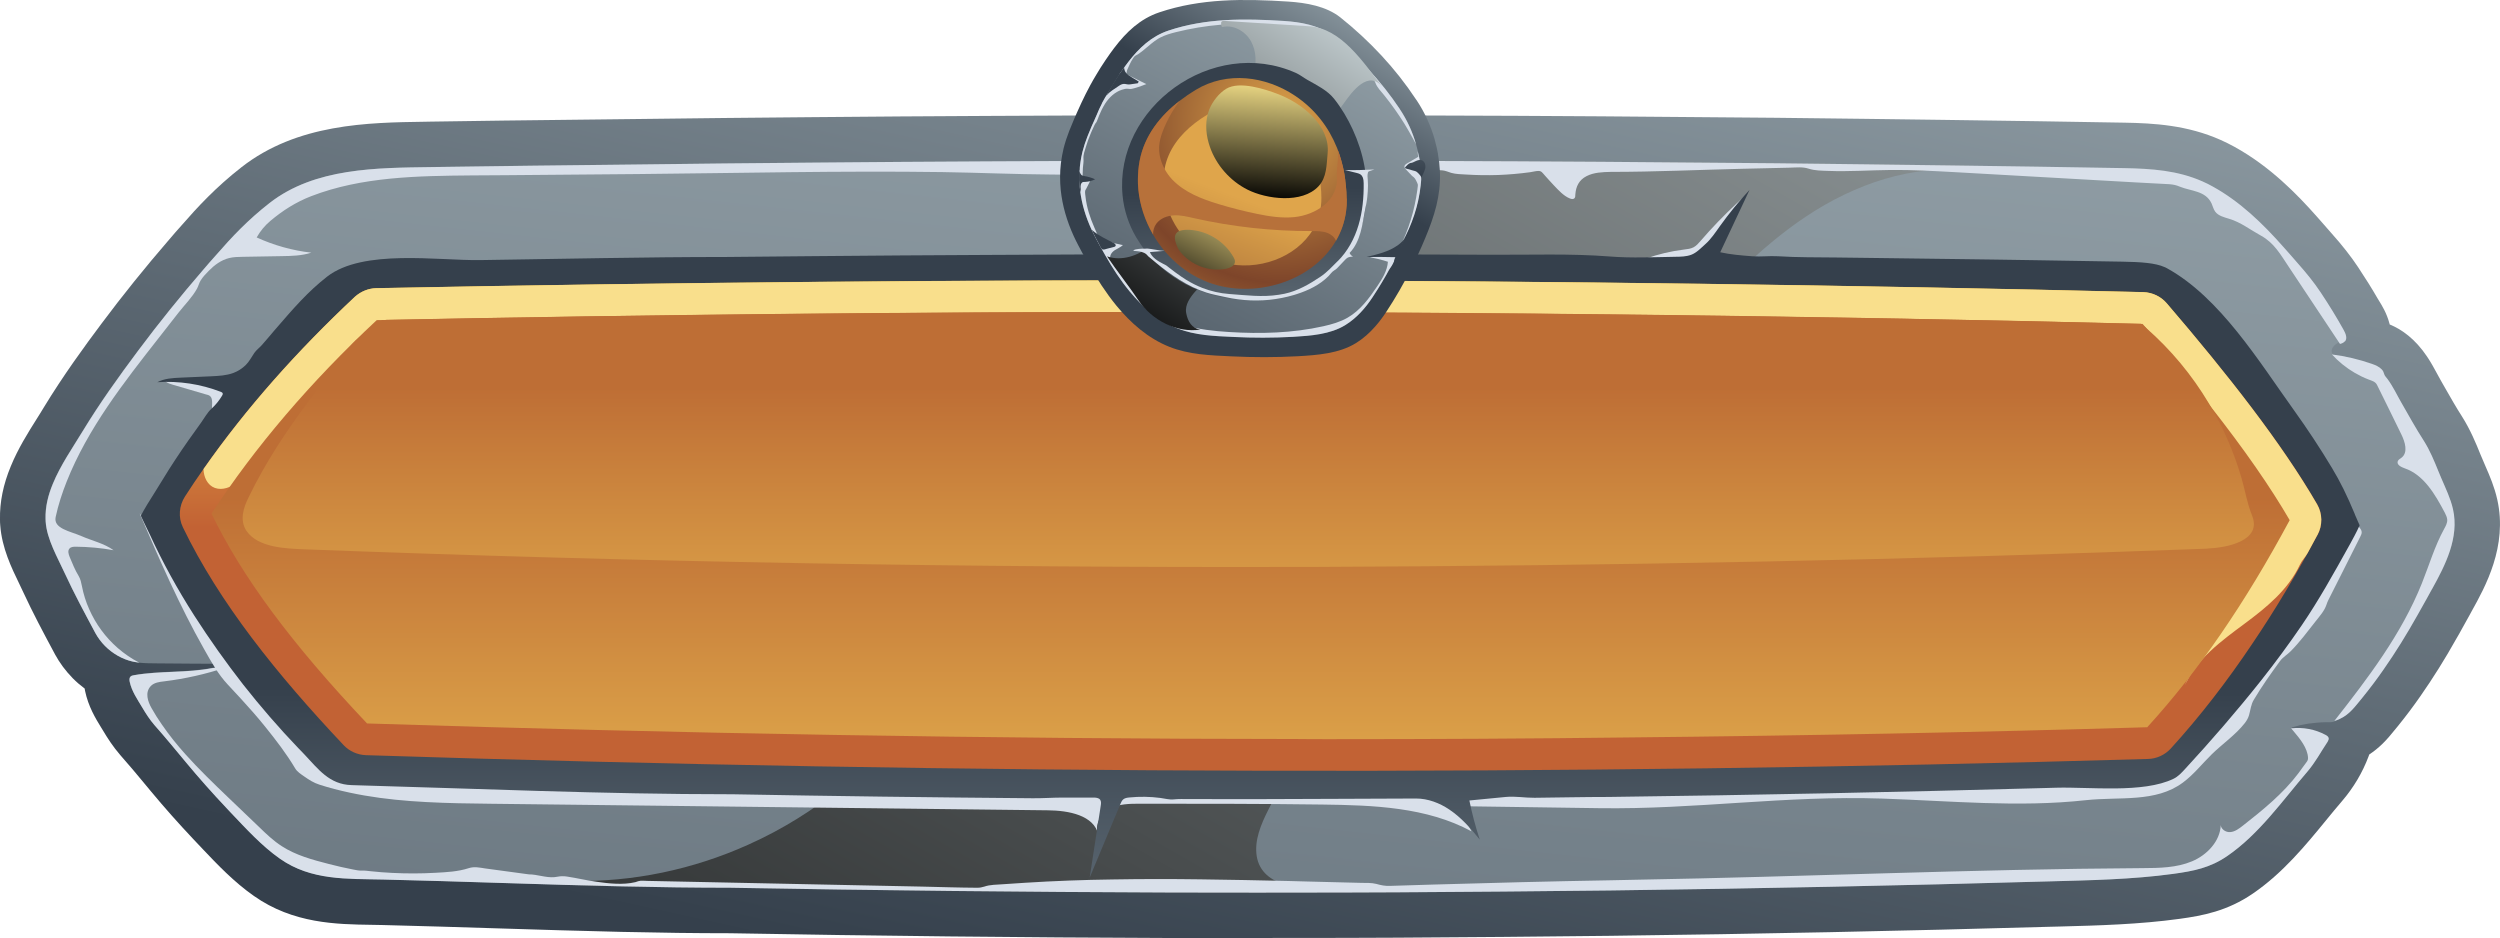 <?xml version="1.0" encoding="UTF-8"?>
<svg xmlns="http://www.w3.org/2000/svg" xmlns:xlink="http://www.w3.org/1999/xlink" viewBox="0 0 481.55 180.7">
  <defs>
    <style>
      .cls-1 {
        fill: #f9df8c;
      }

      .cls-2 {
        fill: url(#_ÂÁ_Ï_ÌÌ_È_ËÂÌÚ_17-11);
      }

      .cls-3 {
        fill: url(#_ÂÁ_Ï_ÌÌ_È_ËÂÌÚ_17-10);
      }

      .cls-4 {
        fill: url(#_ÂÁ_Ï_ÌÌ_È_ËÂÌÚ_7);
      }

      .cls-5 {
        fill: url(#_ÂÁ_Ï_ÌÌ_È_ËÂÌÚ_15);
      }

      .cls-5, .cls-6, .cls-7, .cls-8 {
        mix-blend-mode: screen;
      }

      .cls-9 {
        fill: #d9e0ea;
      }

      .cls-10 {
        isolation: isolate;
      }

      .cls-11 {
        fill: #b7713a;
        mix-blend-mode: multiply;
      }

      .cls-6 {
        fill: url(#_ÂÁ_Ï_ÌÌ_È_ËÂÌÚ_15-2);
      }

      .cls-7 {
        fill: url(#_ÂÁ_Ï_ÌÌ_È_ËÂÌÚ_2);
      }

      .cls-8 {
        fill: url(#_ÂÁ_Ï_ÌÌ_È_ËÂÌÚ_2-2);
      }

      .cls-12 {
        fill: url(#_ÂÁ_Ï_ÌÌ_È_ËÂÌÚ_17-6);
      }

      .cls-13 {
        fill: url(#_ÂÁ_Ï_ÌÌ_È_ËÂÌÚ_17-7);
      }

      .cls-14 {
        fill: url(#_ÂÁ_Ï_ÌÌ_È_ËÂÌÚ_17-8);
      }

      .cls-15 {
        fill: url(#_ÂÁ_Ï_ÌÌ_È_ËÂÌÚ_17-5);
      }

      .cls-16 {
        fill: url(#_ÂÁ_Ï_ÌÌ_È_ËÂÌÚ_17-9);
      }

      .cls-17 {
        fill: url(#_ÂÁ_Ï_ÌÌ_È_ËÂÌÚ_17-2);
      }

      .cls-18 {
        fill: url(#_ÂÁ_Ï_ÌÌ_È_ËÂÌÚ_17-3);
      }

      .cls-19 {
        fill: url(#_ÂÁ_Ï_ÌÌ_È_ËÂÌÚ_17-4);
      }

      .cls-20 {
        fill: url(#_ÂÁ_Ï_ÌÌ_È_ËÂÌÚ_12-2);
      }

      .cls-21 {
        fill: url(#_ÂÁ_Ï_ÌÌ_È_ËÂÌÚ_16);
      }

      .cls-22 {
        fill: url(#_ÂÁ_Ï_ÌÌ_È_ËÂÌÚ_12);
      }

      .cls-23 {
        fill: url(#_ÂÁ_Ï_ÌÌ_È_ËÂÌÚ_17);
      }

      .cls-24 {
        fill: url(#_ÂÁ_Ï_ÌÌ_È_ËÂÌÚ_18);
      }
    </style>
    <linearGradient id="_ÂÁ_Ï_ÌÌ_È_ËÂÌÚ_17" data-name="¡ÂÁ˚ÏˇÌÌ˚È „‡‰ËÂÌÚ 17" x1="276.92" y1="-63.98" x2="219.53" y2="196.91" gradientUnits="userSpaceOnUse">
      <stop offset="0" stop-color="#9eacb3"/>
      <stop offset="1" stop-color="#35404c"/>
    </linearGradient>
    <linearGradient id="_ÂÁ_Ï_ÌÌ_È_ËÂÌÚ_17-2" data-name="¡ÂÁ˚ÏˇÌÌ˚È „‡‰ËÂÌÚ 17" x1="260.01" y1="-74.78" x2="196.67" y2="501.43" xlink:href="#_ÂÁ_Ï_ÌÌ_È_ËÂÌÚ_17"/>
    <linearGradient id="_ÂÁ_Ï_ÌÌ_È_ËÂÌÚ_2" data-name="¡ÂÁ˚ÏˇÌÌ˚È „‡‰ËÂÌÚ 2" x1="435.74" y1="-233.84" x2="100.31" y2="355.4" gradientUnits="userSpaceOnUse">
      <stop offset="0" stop-color="#dae6e9"/>
      <stop offset="1" stop-color="#000"/>
    </linearGradient>
    <linearGradient id="_ÂÁ_Ï_ÌÌ_È_ËÂÌÚ_17-3" data-name="¡ÂÁ˚ÏˇÌÌ˚È „‡‰ËÂÌÚ 17" x1="240.83" y1="244.22" x2="240.83" y2="132.46" xlink:href="#_ÂÁ_Ï_ÌÌ_È_ËÂÌÚ_17"/>
    <linearGradient id="_ÂÁ_Ï_ÌÌ_È_ËÂÌÚ_7" data-name="¡ÂÁ˚ÏˇÌÌ˚È „‡‰ËÂÌÚ 7" x1="240.87" y1="49.32" x2="240.87" y2="101.64" gradientUnits="userSpaceOnUse">
      <stop offset="0" stop-color="#f6cb51"/>
      <stop offset="1" stop-color="#c26234"/>
    </linearGradient>
    <linearGradient id="_ÂÁ_Ï_ÌÌ_È_ËÂÌÚ_12" data-name="¡ÂÁ˚ÏˇÌÌ˚È „‡‰ËÂÌÚ 12" x1="240.87" y1="187.88" x2="240.87" y2="95.76" gradientUnits="userSpaceOnUse">
      <stop offset="0" stop-color="#f6cf5a"/>
      <stop offset="1" stop-color="#be6e35"/>
    </linearGradient>
    <linearGradient id="_ÂÁ_Ï_ÌÌ_È_ËÂÌÚ_12-2" data-name="¡ÂÁ˚ÏˇÌÌ˚È „‡‰ËÂÌÚ 12" x1="240.44" y1="157.44" x2="240.44" y2="74.63" xlink:href="#_ÂÁ_Ï_ÌÌ_È_ËÂÌÚ_12"/>
    <linearGradient id="_ÂÁ_Ï_ÌÌ_È_ËÂÌÚ_17-4" data-name="¡ÂÁ˚ÏˇÌÌ˚È „‡‰ËÂÌÚ 17" x1="263.61" y1="-4.08" x2="245.57" y2="26.39" xlink:href="#_ÂÁ_Ï_ÌÌ_È_ËÂÌÚ_17"/>
    <linearGradient id="_ÂÁ_Ï_ÌÌ_È_ËÂÌÚ_17-5" data-name="¡ÂÁ˚ÏˇÌÌ˚È „‡‰ËÂÌÚ 17" x1="263.94" y1="-8.59" x2="205.87" y2="99.13" xlink:href="#_ÂÁ_Ï_ÌÌ_È_ËÂÌÚ_17"/>
    <linearGradient id="_ÂÁ_Ï_ÌÌ_È_ËÂÌÚ_17-6" data-name="¡ÂÁ˚ÏˇÌÌ˚È „‡‰ËÂÌÚ 17" x1="274.39" y1="6.84" x2="274.68" y2="34.82" gradientTransform="translate(-19.56 -5.72) rotate(.94) scale(1.06 1) skewX(1.83)" xlink:href="#_ÂÁ_Ï_ÌÌ_È_ËÂÌÚ_17"/>
    <linearGradient id="_ÂÁ_Ï_ÌÌ_È_ËÂÌÚ_17-7" data-name="¡ÂÁ˚ÏˇÌÌ˚È „‡‰ËÂÌÚ 17" x1="212.22" y1="11.46" x2="212.48" y2="36.66" xlink:href="#_ÂÁ_Ï_ÌÌ_È_ËÂÌÚ_17"/>
    <linearGradient id="_ÂÁ_Ï_ÌÌ_È_ËÂÌÚ_17-8" data-name="¡ÂÁ˚ÏˇÌÌ˚È „‡‰ËÂÌÚ 17" x1="266.54" y1="1.73" x2="266.88" y2="33.98" xlink:href="#_ÂÁ_Ï_ÌÌ_È_ËÂÌÚ_17"/>
    <linearGradient id="_ÂÁ_Ï_ÌÌ_È_ËÂÌÚ_17-9" data-name="¡ÂÁ˚ÏˇÌÌ˚È „‡‰ËÂÌÚ 17" x1="223.26" y1="4.85" x2="218.84" y2="12.52" xlink:href="#_ÂÁ_Ï_ÌÌ_È_ËÂÌÚ_17"/>
    <linearGradient id="_ÂÁ_Ï_ÌÌ_È_ËÂÌÚ_17-10" data-name="¡ÂÁ˚ÏˇÌÌ˚È „‡‰ËÂÌÚ 17" x1="215.54" y1="10.41" x2="209.49" y2="33.23" xlink:href="#_ÂÁ_Ï_ÌÌ_È_ËÂÌÚ_17"/>
    <linearGradient id="_ÂÁ_Ï_ÌÌ_È_ËÂÌÚ_2-2" data-name="¡ÂÁ˚ÏˇÌÌ˚È „‡‰ËÂÌÚ 2" x1="261.4" y1="-5.55" x2="213.06" y2="67.64" xlink:href="#_ÂÁ_Ï_ÌÌ_È_ËÂÌÚ_2"/>
    <linearGradient id="_ÂÁ_Ï_ÌÌ_È_ËÂÌÚ_17-11" data-name="¡ÂÁ˚ÏˇÌÌ˚È „‡‰ËÂÌÚ 17" x1="241.66" y1="98.6" x2="239.7" y2="36.8" xlink:href="#_ÂÁ_Ï_ÌÌ_È_ËÂÌÚ_17"/>
    <radialGradient id="_ÂÁ_Ï_ÌÌ_È_ËÂÌÚ_18" data-name="¡ÂÁ˚ÏˇÌÌ˚È „‡‰ËÂÌÚ 18" cx="246.66" cy="23.71" fx="246.66" fy="23.71" r="45.26" gradientUnits="userSpaceOnUse">
      <stop offset="0" stop-color="#dfa54b"/>
      <stop offset=".68" stop-color="#7e452a"/>
      <stop offset=".73" stop-color="#864d2c"/>
      <stop offset=".82" stop-color="#9e6434"/>
      <stop offset=".93" stop-color="#c48a41"/>
      <stop offset="1" stop-color="#dfa54b"/>
    </radialGradient>
    <linearGradient id="_ÂÁ_Ï_ÌÌ_È_ËÂÌÚ_16" data-name="¡ÂÁ˚ÏˇÌÌ˚È „‡‰ËÂÌÚ 16" x1="240.93" y1="32.23" x2="216.67" y2="96.06" gradientUnits="userSpaceOnUse">
      <stop offset=".09" stop-color="#dfa54b"/>
      <stop offset=".68" stop-color="#7e452a"/>
      <stop offset=".73" stop-color="#864d2c"/>
      <stop offset=".82" stop-color="#9e6434"/>
      <stop offset=".93" stop-color="#c48a41"/>
      <stop offset="1" stop-color="#dfa54b"/>
    </linearGradient>
    <linearGradient id="_ÂÁ_Ï_ÌÌ_È_ËÂÌÚ_15" data-name="¡ÂÁ˚ÏˇÌÌ˚È „‡‰ËÂÌÚ 15" x1="244.79" y1="15.45" x2="243.23" y2="38.85" gradientUnits="userSpaceOnUse">
      <stop offset="0" stop-color="#f3df88"/>
      <stop offset="1" stop-color="#000"/>
    </linearGradient>
    <linearGradient id="_ÂÁ_Ï_ÌÌ_È_ËÂÌÚ_15-2" data-name="¡ÂÁ˚ÏˇÌÌ˚È „‡‰ËÂÌÚ 15" x1="237.67" y1="37.07" x2="226.53" y2="58.92" xlink:href="#_ÂÁ_Ï_ÌÌ_È_ËÂÌÚ_15"/>
  </defs>
  <g class="cls-10">
    <g id="Layer_2">
      <g id="Layer_1-2" data-name="Layer_1">
        <g>
          <g>
            <path class="cls-23" d="M239.79,180.7c-4.77,0-9.54,0-14.31-.02-28.51-.1-57.09-.41-84.94-.92h-.16c-6.26,0-13.07-.09-20.65-.26-7.98-.18-15.98-.43-23.97-.68-7.37-.23-14.75-.46-22.11-.64l-2.12-.04c-6.7-.1-15.04-.22-22.62-5.56-3.87-2.71-7.04-6.06-9.84-9.01l-1.91-2.02c-2.79-2.96-5.49-6-8-9.02l-1.38-1.66c-1.51-1.82-3.01-3.63-4.59-5.4-1.48-1.71-2.51-3.35-3.34-4.74l-.4-.65c-1.03-1.68-2.44-3.98-3.07-7.02-.03-.15-.05-.29-.07-.43-.81-.6-1.58-1.26-2.3-1.99-1.4-1.44-2.5-2.93-3.37-4.52l-.37-.69c-1.94-3.62-3.94-7.37-5.75-11.28-.26-.58-.54-1.15-.82-1.73-1.48-3.05-3.32-6.84-3.65-11.2-.04-.39-.05-.76-.05-1.16-.07-3.32.63-6.76,2.07-10.22,1.4-3.43,3.33-6.5,5.04-9.21.45-.72.9-1.42,1.31-2.12,3.75-6.17,7.94-11.91,11.17-16.22,4.01-5.37,8.38-10.8,12.97-16.11.81-.96,1.65-1.92,2.49-2.85,2.99-3.44,6.54-7.27,11.44-11.1,10.77-8.43,24.4-8.62,35.35-8.78l1.04-.02c9.53-.16,18.9-.26,28.29-.37l11.33-.13c5.65-.08,11.31-.14,16.98-.2l16.97-.16,16.98-.14,16.92-.1,16.94-.08,16.91-.04c5.63-.02,11.26-.02,16.92-.02s11.26,0,16.9.02c5.58,0,11.22.02,16.85.04l16.83.06,16.85.1c5.62.04,11.23.08,16.84.14l16.75.14c5.64.06,11.24.12,16.85.2,5.05.06,10.14.13,15.23.2l18.26.26c5.6.08,11.19.18,16.76.28,5.59.1,12.08.46,18.53,3.34.84.37,1.74.82,2.65,1.32,6.87,3.79,12.1,9.19,15.88,13.46l.68.77c.74.83,1.48,1.66,2.2,2.51,2,2.24,3.65,4.34,5.05,6.45,1.44,2.17,2.67,4.14,3.77,6.05l.21.34c.6.97,1.52,2.44,2.04,4.41.02.07.04.14.06.22,2.27.93,4.89,2.74,7.21,6.21.77,1.15,1.36,2.25,1.88,3.21.22.42.44.83.68,1.24l.82,1.44c1.13,1.98,2.19,3.85,3.33,5.62,1.62,2.56,2.71,5.22,3.5,7.18.18.41,1.02,2.4,1.02,2.4.81,1.85,1.72,3.94,2.28,6.44,2.02,9-2.33,16.81-4.92,21.47l-.43.79c-.51.93-1.02,1.86-1.54,2.77-.3.57-.62,1.12-.94,1.66-2.24,4-4.55,7.69-6.97,11.15-1.38,1.99-2.87,3.96-4.4,5.85l-.57.69c-.61.75-1.36,1.69-2.32,2.63-.8.78-1.66,1.48-2.57,2.08l-.13.36c-1.17,3.12-2.89,6.02-5.1,8.6-1.06,1.23-2.08,2.48-3.12,3.75-3.88,4.74-8.28,10.12-14.07,14.08-4.93,3.38-9.68,4.26-14.11,4.87-7.78,1.07-15.56,1.28-23.09,1.48l-2.01.05c-28,.8-56.44,1.39-84.53,1.74-13.71.16-27.39.28-41.1.36-3.41,0-6.78.02-10.15.04-6.42.01-12.8.02-19.18.02Z"/>
            <path class="cls-17" d="M468.45,113.45c-.66,1.2-1.31,2.43-1.99,3.61-.26.48-.55.96-.81,1.45-2.04,3.61-4.2,7.14-6.59,10.55-1.27,1.84-2.63,3.61-4.03,5.34-.72.85-1.4,1.77-2.21,2.58-.66.66-1.42,1.18-2.28,1.58-.35.15-.72.37-1.09.48-.46.13-1.01.04-1.49.07-1.12.02-2.23.13-3.35.28-.55.09-1.09.2-1.64.31-.18.04-1.51.46-1.58.39.77.83,1.73,1.47,2.78,1.86.53.2,1.07.35,1.64.42.24.02.48.02.72,0,.53-.07.99.11,1.51.22-.83,2.19-2.06,4.23-3.57,6-4.77,5.58-9.33,12.09-15.46,16.29-3.31,2.28-6.46,2.89-10.38,3.44-7.97,1.09-16.23,1.23-24.15,1.45-28.11.81-56.25,1.38-84.39,1.75-12.09.13-24.15.26-36.24.33-1.6,0-3.2.02-4.8.02-3.37,0-6.77.02-10.14.04-11.15.02-22.27.04-33.41,0-28.27-.11-56.54-.39-84.83-.92-6.92,0-13.84-.11-20.76-.26-2.52-.04-5.06-.11-7.58-.2-12.85-.33-25.68-.83-38.49-1.12-6.98-.18-13.9.22-19.93-4.01-3.53-2.47-6.55-5.82-9.48-8.89-.28-.31-.59-.63-.9-.96-2.63-2.78-5.19-5.67-7.66-8.63-2.04-2.45-4.03-4.9-6.15-7.29-.9-1.03-1.64-2.19-2.34-3.37-.94-1.58-2.04-3.15-2.43-4.99-.04-.31-.07-.68.13-.92.18-.22.46-.28.72-.31,4.99-.9,10.2-.42,15.11-1.4,1.01-.18,1.99-.44,2.96-.77-4.55-.02-9.09-.04-13.62-.09-1.16,0-2.3-.02-3.44-.13-.44-.07-.85-.13-1.29-.22-2.01-.46-3.85-1.55-5.32-3-.72-.74-1.36-1.6-1.86-2.52-2.01-3.77-4.07-7.55-5.87-11.45-1.4-3.07-3.48-6.61-3.7-10.01-.02-.18-.02-.35-.02-.53-.07-2.32.5-4.58,1.4-6.74,1.49-3.61,3.85-7.01,5.76-10.16,3.26-5.36,6.92-10.49,10.69-15.5,4.01-5.36,8.21-10.55,12.59-15.63.81-.94,1.58-1.84,2.36-2.69,3.2-3.68,6.22-6.85,10.34-10.09,8.76-6.83,20.74-6.77,31.14-6.94,13.36-.22,26.41-.33,39.59-.48,5.67-.09,11.32-.15,16.97-.22,5.67-.04,11.3-.09,16.97-.15,5.65-.04,11.28-.09,16.95-.13,5.65-.04,11.28-.07,16.93-.11,5.65-.02,11.25-.07,16.9-.09,5.65,0,11.28,0,16.9-.02s11.25-.02,16.88-.02c3.04,0,6.07,0,9.11.02,2.58-.02,5.19,0,7.77,0,5.61,0,11.21.02,16.84.02,5.61.02,11.23.04,16.84.07,5.61.04,11.21.07,16.82.11s11.21.07,16.82.13c5.58.04,11.19.11,16.77.15,5.61.04,11.19.11,16.79.2,5.58.04,11.17.13,16.75.22,1.16.02,2.34.02,3.5.04,4.42.07,8.82.13,13.23.2,5.58.07,11.17.18,16.73.28,5.32.09,10.34.44,15.13,2.56.63.28,1.29.61,1.93.96,5.26,2.91,9.63,7.14,13.6,11.63.92,1.05,1.86,2.08,2.76,3.15,1.6,1.8,3.13,3.66,4.44,5.63,1.23,1.84,2.39,3.7,3.48,5.58.48.81,1.12,1.69,1.36,2.61.04.11.07.24.07.37-.02.44-.37.61-.74.77-.99.39-2.63,1.38-1.75,2.69.28.44.81.61,1.29.77,1.12.35,2.23.7,3.35,1.03.42.13.81.22,1.23.22.33-.02.61-.07.94,0,1.75.31,3.13,1.8,4.07,3.22.85,1.27,1.51,2.65,2.28,3.99,1.42,2.47,2.8,4.97,4.36,7.4,1.14,1.8,1.99,3.83,2.78,5.82.2.46.39.9.57,1.34.83,1.97,1.8,3.92,2.26,6,1.23,5.45-1.47,10.73-4.03,15.33Z"/>
            <path class="cls-7" d="M379.57,32.98c-11.08-1.47-22.33,2.5-31.64,8.69-9.31,6.2-16.97,14.52-24.55,22.73-11.23,12.2-22.47,24.39-33.68,36.59-6.31,6.85-12.61,13.71-18.92,20.56-3.15,3.44-6.31,6.85-9.46,10.29-1.58,1.71-3.13,3.46-4.73,5.12-5.1,5.32-9.02,12.52-12.31,19.07-1.4,2.78-2.69,5.82-2.21,8.89.5,3.07,2.8,4.71,5.58,5.5,1.51.42,2.96.44,4.51.5,7.23.26,14.45.7,21.68.92-1.6,0-3.2.02-4.8.02-3.37,0-6.77.02-10.14.04-11.15.02-22.27.04-33.41,0-28.27-.11-56.54-.39-84.83-.92-6.92,0-13.84-.11-20.76-.26-2.52-.04-5.06-.11-7.58-.2-.68-.26-1.36-.55-2.04-.85,11.58.28,23.21-2.19,33.79-6.94,6.57-2.93,12.74-6.77,18.31-11.34,6.2-5.1,10.73-11.36,16.05-17.25,7.75-8.56,15.5-17.14,23.25-25.71,15.5-17.14,31.01-34.29,46.51-51.43,3.46-3.85,7.09-7.97,8.01-13.05.94-5.1-2.06-11.3-7.23-11.78.42-.42.81-.81,1.23-1.2,2.58-.02,5.19,0,7.77,0,5.61,0,11.21.02,16.84.02,5.61.02,11.23.04,16.84.07,5.61.04,11.21.07,16.82.11s11.21.07,16.82.13c5.58.04,11.19.11,16.77.15,5.61.04,11.19.11,16.79.2,5.58.04,11.17.13,16.75.22,1.16.02,2.34.02,3.5.04.15.35.28.72.44,1.07Z"/>
            <path class="cls-9" d="M450.01,94.22c.83,2.64,2.27,5.08,4.18,7.08.34.35.72.75.72,1.24,0,.29-.13.55-.26.81-1.27,2.52-2.54,5.05-3.81,7.57-.65,1.28-1.29,2.56-1.94,3.84-.28.56-.58,1.1-.77,1.7-.4,1.23-1.32,2.22-2.11,3.23-1.51,1.93-3.05,3.99-4.78,5.74-.69.7-1.5,1.12-2.09,1.94-1.76,2.4-3.49,4.85-5.01,7.4-.58.96-.63,1.93-.93,2.98-.16.55-.44,1.04-.79,1.5-1.8,2.31-4.33,4.02-6.41,6.06-1.84,1.81-3.46,3.88-5.53,5.42-5.26,3.92-12.19,2.69-18.71,3.4-13.01,1.43-26.14.13-39.22-.31-18.68-.63-35.85,2.12-54.54,1.85-9.05-.13-18.1-.26-27.14-.39.86,1.62,1.71,3.24,2.57,4.85-8.64-4.68-18.89-5.03-28.71-5.16-11.71-.16-23.43-.16-35.15-.16-2.01,0-4.11.02-5.87.99-1.76.97-2.99,3.21-2.13,5.03-.81-3.83-5.8-4.71-9.71-4.75-35.74-.42-71.49-.84-107.23-1.26-4.19-.05-8.38-.1-12.57-.33-3.97-.21-7.94-.58-11.86-1.26-1.95-.34-3.89-.75-5.8-1.25-.96-.25-1.91-.53-2.85-.83-1.16-.37-1.97-.9-2.99-1.61-.6-.42-1.32-.87-1.7-1.51-1.67-2.82-3.72-5.48-5.78-8.04-1.5-1.87-3.09-3.66-4.71-5.43-.82-.9-1.66-1.79-2.49-2.68-1.91-2.03-3.19-4.4-4.57-6.83-4.75-8.4-8.61-17.26-12.41-26.13,10.06,12.71,21.64,24.82,31.7,37.53,2.69,3.4,5.5,6.91,9.37,8.88,3.95,2.02,8.55,2.22,12.98,2.36,107.09,3.55,214.33,2.73,321.36-2.43,5.92-.29,12.08-.65,17.26-3.54,4.23-2.36,7.41-6.19,10.31-10.07,8.21-10.95,14.91-24.83,20.16-37.47Z"/>
            <path class="cls-9" d="M330.51,46.63c-.89,1.22-1.85,2.44-3.17,3.17-1.83,1.02-4.06.94-6.14.69-1.4-.16-2.79-.39-4.17-.68,2.37-.85,4.84-1.43,7.34-1.74.63-.08,1.28-.14,1.85-.44.54-.29.95-.77,1.35-1.23,1.09-1.26,2.21-2.5,3.37-3.7,1.16-1.2,2.35-2.37,3.57-3.51.34-.32.68-.63,1.03-.94.18-.16.36-.32.53-.48.13-.12.29-.31.45-.37-.68,1.25-1.5,2.45-2.26,3.65-.77,1.21-1.55,2.42-2.36,3.6-.45.66-.91,1.31-1.38,1.96Z"/>
            <path class="cls-9" d="M39.81,76c.22.06.45.13.63.28.42.34.43.96.42,1.49-.03,1-.06,2-.1,3,1.28-2.19,2.53-4.4,3.73-6.63-1.99-1.08-4.37-1.07-6.63-1.02-1,.02-1.99.04-2.99.06-.51,0-1.02.02-1.53.03-.23,0-.47,0-.7.01-.12,0-.56-.06-.66.03-.47.44,1.53.91,1.7.97.96.28,1.91.56,2.87.84,1.08.32,2.16.63,3.24.95Z"/>
            <path class="cls-9" d="M52.58,124.04c-.89-1.76-1.79-3.64-1.64-5.6.03-.33.09-.67.29-.93.31-.41.86-.53,1.37-.62,7.25-1.29,14.55-2.32,21.87-3.11-1.46-.55-3.01-.54-4.57-.47-4.95.24-9.92.21-14.87-.07-2.84-.16-5.76-.41-8.49.4,1.16,2.06,1.85,4.35,2.79,6.52.94,2.17,2.21,4.3,4.18,5.61-.16-.68-.62-1.11-.93-1.74Z"/>
            <path class="cls-9" d="M433.62,95c1.67.2,3.36.51,4.86,1.27,1.5.76,2.82,2.01,3.35,3.61.51,1.54.25,3.22-.02,4.82,1.21-1.34,2.12-2.96,2.63-4.7.09-.31.17-.64.11-.96-.05-.26-.18-.49-.31-.71-.78-1.33-1.58-2.64-2.41-3.93-.22-.35-.45-.7-.77-.95-.49-.39-1.13-.51-1.75-.6-.19-.03-.37-.05-.56-.08-2.09-.26-4.19-.29-6.29-.23-.39.01-.73,0-1.11-.08-.4-.08-.79.02-1.19.09-1.03.17-2.07.31-3.11.41-1.04.11-2.09.18-3.13.22-.52.02-1.05.04-1.57.04-.26,0-.52,0-.79,0-.24,0-.52.03-.75,0,.84.15,1.68.31,2.52.47,1.04.2,2.07.41,3.11.62.52.11,1.03.21,1.55.32.18.04.35.06.53.03.3-.05.57-.02.88,0,1.26.08,2.51.15,3.76.29.16.02.31.03.47.05Z"/>
            <path class="cls-18" d="M453.61,99.09c-1.54-3.7-2.86-6.36-4.42-8.94-2.2-3.68-4.68-7.44-7.36-11.18-6.66-9.28-14.19-21.65-24.41-27.29-.16-.1-.34-.18-.5-.24-1.74-.78-4.5-.98-8.12-1.04-5.58-.1-11.14-.2-16.71-.28-5.56-.08-11.14-.18-16.71-.24-5.58-.08-11.14-.16-16.73-.22-1.61-.02-3.23-.04-4.84-.06-3.78-.05-7.56,0-11.33-.24-1.67-.1-3.32.13-5,0-2.05-.16-4.12-.32-6.13-.77,1.88-4.01,3.76-8.01,5.65-12.02-2.06,2.22-3.98,4.57-5.74,7.03-.85,1.19-1.68,2.46-2.79,3.44-.82.73-1.68,1.66-2.72,2.04-.95.35-1.98.37-2.99.38-4.2.07-8.43.28-12.6-.05-7.64-.6-15.38-.3-23.04-.34-20.94-.1-41.89-.17-62.84-.09-5.64.02-11.26.02-16.89.04-11.24.04-22.51.12-33.77.18-5.64.04-11.28.1-16.91.14-5.64.06-11.28.1-16.93.16-15.77,0-31.55.38-47.32.6-8.1.12-22.55-2.2-29.47,3.2-3.72,2.92-6.28,5.88-10.18,10.4-.8.93-1.58,1.89-2.4,2.8-.46.51-1.03.92-1.42,1.48-.56.81-.95,1.64-1.66,2.34-.68.66-1.49,1.19-2.38,1.52-1.35.5-2.81.57-4.24.64-1.96.09-3.91.17-5.87.26-1.55.07-3.17.15-4.54.88,4.14-.28,8.34.35,12.22,1.85.15.06.31.13.37.28.06.16-.03.33-.12.48-.58.96-1.25,1.79-2.07,2.53-.77.7-1.35,1.8-1.96,2.64-.81,1.11-1.61,2.22-2.39,3.34-1.75,2.5-3.44,5.04-5.02,7.65-.5.82-1.02,1.66-1.56,2.52-.84,1.32-2,3.16-2.64,4.44.22.48.46.98.66,1.4.38.74.72,1.48,1.06,2.18,2.44,5.32,5.34,10.6,8.6,15.69,2.94,4.58,6.1,9.02,9.38,13.23,3.34,4.24,6.9,8.36,10.62,12.24l1.1,1.14c2.78,2.94,4.88,5.88,9.18,6,24.31.68,48.64,1.76,72.95,1.76h.34c19.3.36,38.61.61,57.91.77,1.89.02,3.82-.13,5.74-.13,1.98,0,3.96,0,5.94,0,.48,0,1.04.04,1.31.43.21.31.17.72.11,1.09-.72,4.63-1.43,9.26-2.14,13.9,1.97-4.73,3.94-9.46,5.92-14.18.14-.33.28-.67.56-.9.32-.26.75-.32,1.15-.36,1.99-.2,4.01-.17,5.99.09.86.11,1.71.37,2.57.28.95-.1,1.91-.07,2.87-.06,4.23,0,8.45.01,12.68.01h.63c10.16,0,20.34-.11,30.49-.12,2.3,0,4.55.86,6.44,2.14,2.29,1.54,4.13,3.64,5.85,5.79-.82-2.47-1.49-5-2.01-7.55,2.34-.23,4.67-.45,7.01-.68,1.88-.18,3.67.18,5.56.16,4.75-.05,9.49-.16,14.24-.16,27.95-.36,56.26-.94,84.11-1.72l2.16-.06c6.32-.18,16.71,1.12,22.55-1.72.88-.42,1.56-1.16,2.22-1.88,5.02-5.44,9.94-11.12,14.55-16.93,2.84-3.58,5.52-7.22,7.96-10.8,3.2-4.7,5.98-9.66,9.3-15.65.36-.66,1.3-2.36,1.82-3.56-.08-.18-.7-1.58-.92-2.1ZM435.13,114.77c-2.3,3.4-4.84,6.82-7.52,10.2-4.14,5.24-8.84,10.7-13.97,16.27-.98.28-3.02.62-7.12.62-1.58,0-3.16-.04-4.66-.08-1.56-.04-3.02-.08-4.38-.08-.56,0-1.1,0-1.62.02l-2.16.06c-27.79.78-56.04,1.36-83.95,1.72-22.33.28-45.02.42-67.47.42-5.56,0-11.12,0-16.69-.02-27.93-.1-56.32-.4-84.37-.92h-.42c-17.65,0-35.55-.58-52.88-1.14-6.46-.2-12.9-.42-19.35-.6-.44-.4-1.1-1.12-1.6-1.66-.38-.42-.76-.84-1.16-1.24l-1.1-1.16c-3.5-3.66-6.86-7.52-9.98-11.52-.94-1.2-2.08-2.29-2.89-3.56-.98-1.55-1.97-3.1-2.95-4.66-.23-.36-.47-.78-.34-1.19.17-.57.9-.72,1.5-.76,8.86-.67,17.72-1.33,26.58-2-8.52-.83-17.05-1.65-25.57-2.48-1.8-.17-3.63-.36-5.3-1.04-1.18-.48-2.28-1.25-3.03-2.3-.32-.45-.57-.95-.9-1.4-.47-.66-.83-1.38-1.2-2.1-.47-.89-.92-1.78-1.37-2.68-.08-.17-.88-1.48-.79-1.62.5-.78.98-1.54,1.42-2.28,2.92-4.8,6.42-9.62,9.16-13.29,3.54-4.74,7.36-9.46,11.34-14.07,3.64-4.22,5.82-6.74,8.78-9.06.32-.24,2.26-1.48,9.64-1.48,2.3,0,4.66.12,6.94.22,2.18.1,4.22.18,6.12.18h.74c4.74-.06,9.48-.14,14.25-.22,10.8-.18,21.97-.38,32.93-.38,5.74-.06,11.36-.1,17.01-.16,5.64-.04,11.26-.1,16.91-.14,11.24-.06,22.49-.14,33.73-.18,5.62-.02,11.24-.02,16.85-.04,5.76-.02,11.54-.02,17.31-.02,32.21,0,65,.16,100.22.5,5.58.06,11.14.12,16.73.2,5.56.06,11.14.14,16.71.22,5.56.06,11.12.16,16.69.24,5.56.08,11.12.18,16.69.28,2.68.04,3.86.16,4.36.26,6.5,3.78,12.4,12.24,17.61,19.71,1.06,1.52,2.1,3.02,3.1,4.42.99,1.38,2.66,2.84,2.47,4.73-5.69,2.62-11.98,3.94-18.25,3.83,6.78.08,13.56.56,20.3,1.42.47.06.95.13,1.37.35,1.02.55,1.33,1.77,1.97,2.65.29.4.71.63.97,1.05.14.23,1.04,1.81.93,2.01-2.96,5.36-5.52,9.84-8.32,13.97Z"/>
            <path class="cls-9" d="M448.39,142.83s-.06.09-.09.13c-1.26,1.89-2.35,3.91-3.83,5.65-4.78,5.56-9.32,12.08-15.47,16.29-3.3,2.26-6.44,2.88-10.36,3.42-7.98,1.1-16.23,1.24-24.15,1.46-28.13.8-56.26,1.38-84.39,1.74-13.69.16-27.35.28-41.04.36-3.38,0-6.76.02-10.14.04-11.14.02-22.27.04-33.41,0-28.27-.1-56.54-.4-84.81-.92-6.92,0-13.85-.1-20.77-.26-15.37-.34-30.73-.96-46.08-1.32-6.98-.16-13.91.22-19.91-4-3.54-2.48-6.56-5.82-9.48-8.88-.3-.32-.6-.64-.9-.96-2.64-2.8-5.2-5.68-7.66-8.64-2.04-2.44-4.04-4.9-6.16-7.28-.9-1.04-1.64-2.2-2.34-3.38-.94-1.58-2.04-3.14-2.42-4.98-.06-.32-.08-.68.12-.92.18-.22.46-.28.72-.32,5-.88,10.2-.4,15.13-1.38.86-.04,1.74-.08,2.62-.14-3.88,1.3-7.88,2.2-11.94,2.7-.92.1-1.94.24-2.58.9-1.2,1.26-.56,3.02.14,4.26.6,1.08,1.26,2.12,1.96,3.12,1.4,2.04,2.94,3.96,4.58,5.78,2.6,2.9,5.4,5.6,8.22,8.3,1.98,1.9,3.96,3.8,5.96,5.7,1.38,1.34,2.76,2.66,4.38,3.7,2.72,1.76,5.92,2.62,9.04,3.42,1.54.4,3.1.76,4.66,1.06.56.1,1.1.24,1.68.22.58-.04,1.16.06,1.76.12,1.36.14,2.74.26,4.12.32,2.76.14,5.54.14,8.3-.02,2.22-.12,4.36-.22,6.46-.9,1.04-.34,2.1-.1,3.14.06,2.8.38,5.6.76,8.4,1.14,1.66,0,3.28.68,4.94.54.48-.04.96-.18,1.44-.18.32-.02.64.02.96.06,1.88.28,3.76.74,5.66,1,2.4.34,5.14.66,7.54.08.18-.04.34-.12.54-.18.56-.18,1.22-.06,1.8-.06,3.52.08,7.04.16,10.58.22,7.04.16,14.11.3,21.17.44,7.06.16,14.15.3,21.21.44,3.52.08,7.04.2,10.56.22.48,0,.88-.08,1.34-.22,1.14-.4,2.44-.36,3.64-.46,1.4-.1,2.8-.2,4.22-.28,5.62-.36,11.24-.56,16.89-.64,5.64-.1,11.28-.1,16.93-.02,5.62.06,11.26.2,16.91.32,1.24.04,2.48.06,3.72.1,3.44.08,6.86.16,10.3.26.96.02,1.96-.04,2.9.2.92.26,1.68.42,2.66.38,2.82-.08,5.66-.18,8.5-.26,5.66-.16,11.34-.32,17.01-.46,5.66-.14,11.34-.26,17.01-.36,1.56-.04,3.12-.06,4.68-.1,32.91-.58,64.82-2.04,97.74-2.24,3.24-.02,6.56-.06,9.54-1.32,2.9-1.22,5.4-3.88,5.52-6.96.06.78.96,1.4,1.8,1.34.94-.06,1.74-.68,2.48-1.26,3.83-3,7.7-6.14,10.65-10.04.54-.71,1.03-1.45,1.58-2.16.21-.26.31-.5.3-.84-.08-1.9-1.59-3.72-2.75-5.09-.17-.2-.33-.39-.5-.59,2.27-.27,4.62.17,6.64,1.26.26.14.53.32.59.6.05.23-.05.46-.18.67Z"/>
            <path class="cls-9" d="M468.46,113.45c-.66,1.2-1.32,2.42-2,3.6-.26.5-.54.98-.82,1.46-2.02,3.6-4.2,7.14-6.58,10.54-1.28,1.84-2.62,3.62-4.02,5.34-1.32,1.58-2.42,3.22-4.38,4.1-.34.16-.68.28-1.02.38,6.5-8.28,12.96-16.75,16.87-26.53,1.4-3.5,2.46-7.14,4.28-10.46.3-.54.62-1.12.6-1.74-.02-.5-.26-.96-.48-1.4-1.84-3.48-4.02-7.28-7.74-8.54-.68-.24-1.54-.68-1.32-1.34.12-.34.48-.5.76-.72,1.26-1,.66-3-.06-4.46-1.57-3.18-3.1-6.38-4.69-9.54-.34-.67-1-.79-1.65-1.05-1.81-.7-3.5-1.69-5.01-2.91-.72-.59-1.4-1.22-2.03-1.91,2.63.33,5.22.95,7.72,1.82.68.24,1.41.55,1.91,1.09.25.27.35.55.45.89.11.36.39.62.62.92,1.06,1.42,1.79,3.03,2.67,4.55,1.42,2.48,2.8,4.98,4.36,7.4,1.14,1.8,1.98,3.84,2.78,5.82.2.46.38.9.56,1.34.84,1.98,1.8,3.92,2.26,6,1.22,5.44-1.46,10.72-4.02,15.33Z"/>
            <path class="cls-9" d="M451.63,65.77c-.22.26-.56.4-.9.48-3.26-4.92-6.54-9.82-9.8-14.75-1.66-2.48-2.86-4.7-5.44-6.12-2.06-1.12-3.84-2.56-6.12-3.24-.98-.3-2.08-.56-2.68-1.38-.34-.46-.46-1.06-.7-1.58-1.16-2.46-3.94-2.34-6.1-3.22-.7-.3-1.26-.42-2.04-.48-2.12-.12-4.24-.22-6.36-.34-4.24-.24-8.46-.48-12.7-.72-7.42-.42-14.85-.84-22.27-1.26-4.08-.22-8.18-.46-12.28-.42-4.04.04-8.06.34-12.1.18-1.26-.05-2.56-.04-3.76-.43-1.18-.39-2.44-.22-3.67-.19-3.02.07-6.04.14-9.06.21-8.46.2-16.94.6-25.4.6-1.59.04-3.24.09-4.65.82-1.46.75-2.05,1.99-2.16,3.55-.01.21.01.49-.13.66-.26.31-.61.21-.94.08-1.17-.46-2.2-1.61-3.05-2.5-.63-.65-1.22-1.34-1.83-2.01-.4-.44-.56-.77-1.13-.78-.51-.01-1.09.17-1.6.24-2.05.28-4.11.46-6.18.54-2.06.07-4.11.04-6.17-.09-.94-.06-1.95-.06-2.87-.32-.58-.17-1.09-.43-1.7-.48-2.06-.17-4.22.04-6.29.06-2.12.03-4.25.05-6.37.08-8.49.11-16.99.22-25.48.32-3.69.05-7.39.09-11.08.14-1.92.02-3.84.25-5.59,1.1-2.54,1.23-.83,4.42-1.24,6.55-.25-2.68-.83-5.85-3.3-6.92-.92-.4-1.94-.41-2.94-.42-.13,0-.25,0-.38,0-4.23-.04-8.47-.08-12.71-.11-6.99-.05-13.92-.36-20.92-.47-19.59-.28-39.17.2-58.76.38-8.5.06-17.03.14-25.53.22-2.12.02-4.26.04-6.38.04-10.46.1-21.19.24-30.93,4-2.93,1.13-5.5,2.77-7.87,4.77-1.06.89-1.95,1.97-2.63,3.18,3.32,1.52,6.89,2.52,10.52,2.93-1.83.6-3.8.64-5.73.67-2.48.04-4.97.08-7.45.13-.89.01-1.79.03-2.65.24-1.53.38-2.82,1.34-3.91,2.45-.56.57-1.17,1.2-1.59,1.89-.3.49-.41,1.06-.69,1.56-.91,1.66-2.4,3.14-3.57,4.63-1.27,1.62-2.54,3.24-3.8,4.86-6.78,8.64-13.67,17.45-17.73,27.67-.88,2.22-1.62,4.48-2.12,6.82-.48,2.24,2.82,2.74,4.92,3.66,2.08.92,4.4,1.4,6.24,2.74-2.4-.44-4.84-.66-7.3-.68-.42,0-.92.02-1.2.36-.38.42-.18,1.08.04,1.62.54,1.3,1.02,2.5,1.74,3.68.36.62.48,1.24.62,1.94.3,1.54.76,3.02,1.4,4.44,1.26,2.86,3.14,5.42,5.5,7.48,1.28,1.1,2.66,2.06,4.16,2.82-.44-.06-.86-.12-1.3-.22-2.02-.46-3.86-1.54-5.32-3-.72-.74-1.36-1.58-1.86-2.5-2.02-3.78-4.06-7.56-5.86-11.46-1.4-3.06-3.48-6.6-3.7-10-.02-.18-.02-.34-.02-.52-.06-2.32.5-4.58,1.4-6.74,1.48-3.62,3.86-7.02,5.76-10.16,3.26-5.36,6.92-10.48,10.68-15.51,4-5.36,8.2-10.56,12.58-15.63.8-.94,1.58-1.84,2.36-2.7,3.2-3.68,6.22-6.86,10.34-10.08,8.74-6.84,20.73-6.78,31.13-6.94,13.37-.22,26.41-.34,39.6-.5,5.66-.08,11.3-.14,16.97-.2,5.66-.06,11.3-.1,16.97-.16,5.64-.04,11.28-.1,16.95-.14,5.64-.04,11.28-.06,16.93-.1,5.64-.02,11.26-.06,16.91-.08,5.64-.02,11.26-.02,16.91-.04,5.62-.02,11.24-.02,16.89-.02s11.24,0,16.87.02c5.6,0,11.22.02,16.85.04,5.6.02,11.22.04,16.83.06,5.62.04,11.22.06,16.83.1,5.6.04,11.2.08,16.81.14,5.6.04,11.2.1,16.79.14,5.6.06,11.18.12,16.79.2,5.58.06,11.16.14,16.75.22,5.58.08,11.16.16,16.75.24,5.58.08,11.16.18,16.73.28,5.32.1,10.32.44,15.13,2.58.64.28,1.28.6,1.92.96,5.26,2.9,9.64,7.14,13.6,11.62.92,1.04,1.86,2.08,2.76,3.14,1.6,1.8,3.12,3.66,4.44,5.64,1.58,2.38,3.08,4.8,4.46,7.3.36.66.72,1.56.22,2.14Z"/>
          </g>
          <g>
            <path class="cls-4" d="M446.38,103.05c-3.91,7.34-8.07,14.34-12.54,20.94-4.86,7.25-10.09,14.03-15.72,20.21-1.13,1.22-2.72,1.96-4.4,1.99-112.83,3.3-227.27,3-343.25-.73-1.62-.06-3.18-.76-4.28-1.93-12.84-13.61-23.97-27.46-30.97-41.98-.92-1.9-.73-4.13.4-5.9,1.16-1.8,2.35-3.58,3.58-5.32,8.29-11.83,18.1-22.81,29.17-33.18,1.13-1.01,2.6-1.62,4.1-1.65,114.23-2.26,227.67-1.99,340.37.76,1.74.06,3.39.83,4.53,2.17,11.83,13.79,22.17,27,28.96,38.71,1.04,1.8,1.07,4.04.06,5.9Z"/>
            <path class="cls-1" d="M446.38,103.05c-.62,1.16-1.24,2.31-1.87,3.46-.44.8-1.12,1.44-1.5,2.26-2.29,4.86-6.41,8.21-10.64,11.35-4.5,3.34-9.27,6.82-11.58,11.92.49-.88.97-1.76,1.46-2.63,5.16-9.32,10.3-18.61,15.05-28.15-.7-1.22-1.47-2.45-2.23-3.64-3.06-4.8-6.6-9.29-10.55-13.42-1.8-1.87-3.85-3.55-5.53-5.53-1.16-1.31-2.75-1.62-4.4-2.11-6.85-2.02-13.97-2.6-21.07-3.12-89.28-6.76-179.02-9.02-268.4-3.76-26.3,1.53-51.67,9.85-75.71,20.64-1.38.61-2.48,1.74-3.73,2.63-1.22.89-2.81,1.56-4.28,1.04-1.44-.52-2.17-2.08-2.2-3.64,8.29-11.83,18.1-22.81,29.17-33.18,1.13-1.01,2.6-1.62,4.1-1.65,114.23-2.26,227.67-1.99,340.37.76,1.74.06,3.39.83,4.53,2.17,11.83,13.79,22.17,27,28.96,38.71,1.04,1.8,1.07,4.04.06,5.9Z"/>
            <path class="cls-22" d="M441.03,100.21c-8.56,15.93-17.52,29.02-27.43,39.87-32.75.98-65.98,1.62-99.37,1.96-19.32.24-38.68.34-58.03.34-2.17,0-4.31,0-6.48-.03-58.74-.03-118.94-1.07-179.02-3-14.55-15.38-24.06-28.22-29.96-40.42,8.35-12.78,19.05-25.35,31.83-37.27.61,0,1.19-.03,1.8-.03,50.45-1.01,101.42-1.53,151.6-1.53,16.33,0,32.69.06,49.11.18,25.35.15,50.76.43,76.07.86,4.95.06,9.91.15,14.83.24.06.03.12.03.18,0,1.99.06,4.01.09,5.99.12,13.45.24,26.88.55,40.27.89h.28c.21.24.43.49.64.73,4.71,5.53,8.87,10.55,12.51,15.23,6.57,8.38,11.5,15.5,15.2,21.86Z"/>
            <path class="cls-20" d="M425.16,105.68c-57.21,2.17-114.51,3.3-171.78,3.52h-2.32c-64.15.18-128.3-.95-192.39-3.39-3.55-.15-9.05-.28-11.25-3.64-1.28-2.02-.52-4.4.46-6.36,3.18-6.6,7.22-12.72,11.62-18.59,2.11-2.81,4.31-5.56,6.54-8.32.52-.61.92-1.19,1.31-1.9,1.19-2.02,3.79-3.3,5.72-4.59.43-.28.86-.55,1.28-.8,50.45-1.01,101.42-1.53,151.6-1.53,62.01,0,124.75.76,186.45,2.29.31.21.61.49.92.73l.09.09c4.74,4.16,8.81,9.05,12.05,14.49.12.21.24.43.37.64,2.54,4.31,4.53,8.96,5.93,13.76.7,2.38,1.07,4.86,2.02,7.19,2.02,4.92-4.86,6.24-8.62,6.39Z"/>
          </g>
        </g>
        <g>
          <g>
            <path class="cls-19" d="M277.36,34.54c0,.12,0,.22,0,.33-.09,2.2-.5,4.29-1.12,6.32-.63,2.09-1.47,4.14-2.39,6.26-.58,1.33-1.19,2.63-1.83,3.93-.04.08-.08.17-.13.24-1.45,2.91-3.07,5.73-4.86,8.44-.63.97-1.34,1.93-2.14,2.83-1.06,1.21-2.29,2.32-3.68,3.18-3.26,2.03-7.45,2.33-11.25,2.55-4.25.23-8.52.23-12.78.02-4.06-.19-8.12-.32-11.95-1.84-4.11-1.64-7.48-4.63-10.19-7.93,0-.02-.03-.03-.04-.05-2-2.45-3.73-5.15-5.25-7.84-.43-.75-.85-1.5-1.26-2.24-.27-.5-.53-.98-.78-1.47-.32-.6-.61-1.2-.89-1.8-1.33-2.91-2.19-5.88-2.5-8.86-.17-1.72-.17-3.43.03-5.16.12-.96.29-1.91.52-2.87.28-1.11.65-2.24,1.09-3.37.13-.3.24-.61.38-.92.4-.99.81-1.98,1.26-2.95.24-.54.48-1.06.73-1.6.51-1.09,1.06-2.18,1.64-3.26.39-.71.78-1.41,1.21-2.11.52-.89,1.07-1.75,1.65-2.61.03-.06.07-.11.11-.17.29-.43.58-.85.88-1.27.25-.35.49-.69.75-1.02.04-.06.09-.12.14-.18,2.23-2.92,4.88-5.5,8.62-6.75,7.94-2.67,16.2-2.63,24.8-2.07,3.46.23,7.31.88,10.05,3.05,5.68,4.54,10.64,9.84,14.58,15.81.05.07.1.13.14.19,1.55,2.34,2.71,4.9,3.47,7.57,0,0,0,.02,0,.04.14.5.27.99.38,1.5.09.38.16.76.23,1.15,0,.02,0,.03,0,.05h0c.19,1.07.31,2.15.37,3.24.03.56.03,1.1.02,1.63Z"/>
            <path class="cls-15" d="M273.65,34.53c0,.1,0,.2,0,.3-.08,1.96-.45,3.82-1.01,5.63-.56,1.86-1.32,3.69-2.14,5.57-.52,1.18-1.07,2.34-1.64,3.5-.03.07-.07.15-.11.22-1.3,2.6-2.76,5.1-4.37,7.52-.56.86-1.21,1.72-1.93,2.52-.95,1.08-2.06,2.07-3.31,2.83-2.93,1.81-6.69,2.07-10.11,2.27-3.82.21-7.66.21-11.49.02-3.65-.17-7.3-.29-10.74-1.64-3.69-1.46-6.72-4.12-9.16-7.07,0-.02-.03-.03-.03-.04-1.8-2.18-3.35-4.58-4.71-6.98-.39-.67-.76-1.34-1.13-2-.24-.44-.48-.88-.7-1.31-.29-.54-.55-1.07-.8-1.61-1.2-2.6-1.97-5.23-2.25-7.89-.16-1.53-.16-3.06.03-4.59.1-.85.26-1.7.47-2.55.25-.99.58-2,.98-3,.11-.27.22-.55.34-.82.36-.89.73-1.76,1.13-2.63.22-.48.43-.95.66-1.42.46-.97.95-1.94,1.48-2.9.35-.63.7-1.26,1.09-1.88.47-.79.96-1.56,1.48-2.33.03-.05.06-.1.1-.15.26-.38.52-.76.79-1.13.23-.31.44-.62.68-.91.03-.05.08-.1.12-.16,2.01-2.6,4.38-4.9,7.74-6.02,7.14-2.38,14.56-2.34,22.29-1.84,3.11.21,6.57.78,9.03,2.72,5.1,4.05,9.56,8.77,13.1,14.08.04.06.09.11.12.17,1.39,2.08,2.44,4.37,3.12,6.75,0,0,0,.02,0,.03.13.44.24.89.34,1.34.08.34.15.68.21,1.02,0,.02,0,.03,0,.04h0c.17.95.28,1.92.33,2.88.03.49.03.98.02,1.45Z"/>
            <path class="cls-9" d="M269.62,21.01c1.39,2.08,2.44,4.37,3.12,6.75-.16-.32-.34-.62-.49-.91-.56-1.03-1.15-2.06-1.76-3.06-1.19-1.9-2.49-3.73-3.9-5.48-.6-.75-1.3-1.41-1.65-2.33-.3-.76-.92-1.36-1.48-1.94-1.89-1.93-4.12-3.46-6.18-5.18-1.19-1-2.35-2.07-3.75-2.75-1.37-.66-2.9-.89-4.41-.97-.56-.03-1.1-.04-1.66-.05-.23,0-.44,0-.66-.07-.24-.08-.5-.09-.76-.12-.7-.08-1.4-.14-2.1-.19-5.84-.43-11.75.06-17.44,1.48-1.04.26-2.09.56-3.05,1.06-.14.08-.27.16-.41.23-.89.56-1.68,1.26-2.48,1.93-.4.34-.81.67-1.24.96-.17.12-.34.21-.53.3-.3.15-.48.47-.66.75-.39.6-.63,1.22-.93,1.86-.05.1-.1.18-.12.3-.08.34-.13.69-.2,1.03-.43-.02-.85-.14-1.22-.36.03-.05.06-.1.1-.15.26-.38.52-.76.79-1.13.23-.31.44-.62.68-.91.03-.05.08-.1.12-.16,2.01-2.6,4.38-4.9,7.74-6.02,7.14-2.38,14.56-2.34,22.29-1.84,3.11.21,6.57.78,9.03,2.72,5.16,4.09,9.65,8.87,13.22,14.25Z"/>
            <path class="cls-9" d="M273.3,30.15c-.02.11-.04.22-.07.33-.07-.43-.18-.87-.14-1.31v-.04c.08.34.15.68.21,1.02Z"/>
            <path class="cls-9" d="M270.57,32.3c.06.14.17.26.27.37.36.38.72.76,1.08,1.14.13.14.27.22.41.34.28.25.46.66.62.99.13.28.18.39.15.69-.03.25-.06.49-.09.74-.07.49-.14.98-.23,1.46-.17.97-.38,1.94-.63,2.89-.5,1.91-1.16,3.78-1.98,5.58,0,.02-.02.04-.02.05.19-.42.45-.82.66-1.24.21-.43.42-.86.61-1.29.38-.87.73-1.77,1.02-2.67.59-1.81,1-3.69,1.21-5.58.05-.44.09-.87.12-1.31.01-.21.05-.43.03-.64-.02-.2-.05-.4-.07-.61-.06-1.04-.19-2.07-.4-3.09l-2.29,1.35c-.24.14-.5.32-.52.6,0,.08.01.15.04.22Z"/>
            <path class="cls-9" d="M212.26,19.9c-.37.71-.71,1.44-1,2.19-.3.76-.67,1.48-.99,2.23-.27.63-.53,1.25-.78,1.89-.4,1.01-.73,2.01-.98,3-1.26,5.09-.51,10.12,1.75,15.04.25.54.51,1.07.8,1.61.57,1.09,1.18,2.2,1.83,3.31,1.37,2.41,2.93,4.84,4.75,7.02,2.44,2.94,5.47,5.61,9.16,7.07,3.44,1.35,7.09,1.47,10.74,1.64,3.83.19,7.67.19,11.49-.02,3.42-.2,7.19-.47,10.11-2.27,2.18-1.34,3.91-3.33,5.23-5.35.63-.95,1.24-1.92,1.83-2.91.3-.51.6-1.02.89-1.53.23-.4.41-.83.7-1.2.18-.23.33-.48.47-.74.31-.57.56-1.17.72-1.79-.01.04-.36.08-.41.09-.15.02-.3.04-.45.04-.11,0-.19-.02-.3-.04-.14-.03-.28,0-.41,0-1.18.12-2.36.25-3.54.36,1.17.22,2.33.51,3.47.88-.12,1.71-1.06,3.24-2.02,4.66-1.57,2.35-3.3,4.71-5.76,6.12-1.43.82-3.05,1.28-4.66,1.64-5.94,1.33-12.1,1.49-18.17,1.11-2.92-.18-5.86-.49-8.66-1.34-1.39-.43-2.73-.99-3.99-1.72-.88-.52-1.72-1.12-2.48-1.8-.34-.31-.64-.71-1.04-.93-.09-.05-.17-.1-.25-.16-.47-.38-.9-.84-1.33-1.28-.91-.94-1.74-1.96-2.51-3.01-.79-1.08-1.63-2.13-2.29-3.3-.14-.26-.37-.5-.35-.81.01-.19.04-.38.12-.55.16-.37.47-.66.81-.88.52-.33,1.13-.55,1.56-.99-.05.06-.64-.11-.74-.13-.26-.05-.51-.1-.76-.16-.51-.11-1.01-.23-1.52-.37-.2-.05-.38-.1-.59-.1-.16,0-.29,0-.44-.07-.39-.18-.61-.56-.79-.94-.03-.07-.06-.14-.09-.21-.2-.47-.41-.94-.61-1.41-.82-1.88-1.47-3.87-1.69-5.91-.04-.34-.11-.74-.07-1.08.02-.17.16-.35.24-.5.19-.37.38-.74.57-1.12.06-.11.11-.23.1-.35-.03-.23-.3-.35-.53-.39-.22-.04-.39-.1-.59-.18-.08-.03-.19,0-.24-.06-.08-.1-.03-.44-.03-.55,0-.44.03-.87.05-1.31.04-.59.17-1.2.11-1.79-.07-.74.26-1.59.47-2.28.24-.82.54-1.61.86-2.4.2-.49.41-.97.64-1.44.1-.21.18-.45.32-.64.08-.11.17-.19.23-.31.19-.37.31-.79.47-1.18.32-.78.69-1.55,1.14-2.27.03-.04.06-.09.08-.13.77-1.16,1.85-2.18,3.18-2.61.4-.13.83-.25,1.26-.18.21.03.4.05.61.01.66-.13,1.31-.36,1.94-.58.3-.11.6-.22.9-.34-1.22-.61-2.44-1.21-3.66-1.82-.32.11-.63.25-.92.43-.09.05-.18.12-.28.16-.07.03-.14.05-.21.09-.22.13-.38.4-.55.59-.23.27-.46.54-.69.8-.12.13-.23.27-.35.4-.09.1-.13.2-.2.31-.17.28-.39.54-.57.81-.18.28-.36.56-.53.84-.21.35-.41.7-.59,1.06Z"/>
            <path class="cls-12" d="M270.66,32.32c0,.09.11.13.2.15.4.11.79.23,1.19.34.3.09.67.13.9.34.48.43.9.85.91,1.51,0-.03,0-.05,0-.08.06-.26-.04-.43.07-.67.07-.16.15-.33.23-.49.15-.32.3-.65.37-1,.12-.61-.1-1.36-.68-1.56-.35-.12-.74-.01-1.09.14-.21.09-.41.21-.62.29-.16.07-.31.08-.47.11-.35.08-.71.51-.95.76-.04.04-.08.09-.07.14Z"/>
            <path class="cls-13" d="M212.39,48.06c-.05-.02-.1-.05-.14-.09-.24-.23-.39-.63-.54-.92-.22-.4-.44-.79-.64-1.2-.29-.54-.55-1.07-.8-1.61.07.07.15.13.21.18,1.18,1.01,2.65,1.66,4.02,2.38.12.06.24.13.32.23.08.1.12.26.05.37-.07.1-.19.14-.31.17-.45.12-.9.23-1.36.35-.23.06-.55.21-.8.12Z"/>
            <path class="cls-14" d="M269.19,47.27c-1.68,1.2-3.86,1.73-5.97,2.22,1.86-.01,3.72,0,5.58.05-.23.32-.3.72-.19,1.09.37-.85.74-1.7,1.11-2.54.36-.82.65-1.71,1.1-2.5-.01.28-.47.67-.68.88-.29.29-.6.56-.94.81Z"/>
            <path class="cls-16" d="M219.35,15.73c-.07.1-.13.21-.2.31-.5.07-1.01.16-1.52.22-.34.04-.61-.04-.94-.09-.4-.06-.78.11-1.11.33-.44.29-.88.59-1.31.88-.44.3-.84.65-1.19,1.05.82-1.49,1.7-2.94,2.67-4.35.26-.38.52-.76.79-1.13,0,.07-.02.14,0,.21.12.95.82,1.34,1.54,1.78.42.26.85.52,1.27.78Z"/>
            <path class="cls-3" d="M207.93,32.29c-.01.13-.08.25-.07.39,0,.19.07.37.15.55.03.06.06.12.09.18.05.09.1.18.16.25.14.16.34.2.54.24.75.13,1.47.32,2.16.64-.05-.02-.37.16-.43.18-.17.06-.33.11-.5.16-.33.09-.67.14-1.01.16-.28.02-.48-.05-.68.21-.16.2-.2.48-.2.73,0,.35.09.7,0,1.04-.35-1.56-.36-3.12-.2-4.71Z"/>
            <path class="cls-8" d="M230.42,55.93c-1.18,1.31-2.22,2.78-1.94,4.35.3,1.65,1.11,3.02,2.78,3.19-4.52.75-9.39-1.8-11.95-5.6-1.89-2.81-4.18-5.69-6.07-8.49,2.8.98,6-.1,8.28-2.01,2.28-1.9,3.83-4.52,5.34-7.08,3.91-6.64,7.82-13.29,11.73-19.93,1.12-1.9,2.25-3.83,2.85-5.96s.6-4.51-.47-6.44c-1.07-1.93-3.37-3.26-5.52-2.75-.22.05-.32-.84-.17-1.02.15-.17.42-.17.64-.16,5.43.34,10.85.69,16.28,1.03,6.12.39,10.4,6.89,14.13,11.77-2.72-3.56-5.97.96-7.33,2.86-3.31,4.63-6.74,9.17-10.2,13.69-3.32,4.32-6.7,8.6-10.13,12.84-2.03,2.5-4.08,4.99-6.14,7.47-.57.68-1.35,1.43-2.08,2.24Z"/>
            <path class="cls-2" d="M262.8,31.91c-.42-2.31-1.2-4.71-2.25-6.99-.94-2.05-2.16-4.12-3.58-5.9-1.28-1.61-3.34-2.62-5.11-3.62-.77-.44-1.44-.99-2.24-1.35-16.09-7.17-35.02,6.74-33.39,23.62.27,2.83,1.17,5.59,2.64,8.07,4.02,6.85,11.38,11.21,19.44,11.98,2.98.28,6.02.15,8.93-.54,5.9-1.4,10.74-5.14,13.61-10.31,2.44-4.38,2.84-10.13,1.95-14.96ZM255.58,44.61c-2.16,3.89-5.79,6.69-10.23,7.75-2.18.52-4.47.62-6.7.4-6.05-.57-11.58-3.84-14.61-8.99-1.09-1.86-1.77-3.93-1.98-6.06-.06-.66-.09-1.32-.07-1.98,0-.29.05-.59.04-.88,0-.15-.05-.29-.09-.44-.12-.44-.1-.94,0-1.38.1-.48.35-.95.77-1.2.32-.2.71-.25,1.09-.29.88-.09,1.77-.13,2.66-.1-1.13-.18-2.25-.35-3.38-.53-.05,0,.37-1.35.42-1.47.18-.46.44-.88.66-1.33.35-.72.86-1.4,1.34-2.04.99-1.3,2.14-2.47,3.42-3.48,1.29-1.01,2.7-1.87,4.2-2.53,1.5-.66,3.09-1.13,4.72-1.36,1.65-.24,3.33-.25,4.97,0,1.49.22,2.95.65,4.33,1.27.6.27,1.11.69,1.68,1.01,1.33.76,2.87,1.52,3.84,2.73,1.07,1.34,1.98,2.88,2.69,4.43.79,1.72,1.37,3.52,1.69,5.25.36,1.97.42,3.89-.03,5.85-2.29.12-4.59.15-6.89.09,2.09.23,4.18.46,6.27.69.66.07.31.67.17,1.08-.12.36-.18.72-.18,1.11,0,.35-.03.67-.14,1-.08.25-.19.48-.3.72-.06.12-.12.24-.18.36-.04.08-.19.26-.19.35Z"/>
            <path class="cls-9" d="M257.66,50.32c1.93-1.91,3.25-4.37,4.02-6.97.77-2.59,1.02-5.32.99-8.03,0-.39-.04-.79-.18-1.16-.2-.51-.58-.7-1.1-.83-.78-.19-1.56-.38-2.33-.58,1.84.07,3.84-.02,5.68-.11-.31.11-.62.21-.93.32-.08.03-.16.05-.22.11-.06.06-.09.14-.11.22-.12.44-.06.9-.02,1.36.06.73.05,1.46,0,2.19-.02.36-.05.72-.09,1.08-.07.8-.24,1.57-.4,2.36-.3,1.49-.49,3-.9,4.46-.41,1.46-1.05,2.9-2.11,3.98.12.31.37.56.66.7-.37.02-.76.05-1.08.24-.18.11-.33.26-.47.41-.51.54-1.01,1.08-1.53,1.61-.17.17-.35.29-.55.41-.45.27-.75.75-1.11,1.11-1.66,1.67-3.85,2.73-6.1,3.45-.17.05-.34.11-.51.16-1.55.46-3.14.77-4.74.94-1.61.16-3.23.18-4.83.04-.8-.07-1.6-.17-2.4-.31-.4-.07-.79-.15-1.19-.24-1.26-.29-2.52-.49-3.75-.89-3.61-1.17-6.77-3.36-9.68-5.73-.35-.29-.7-.58-1.05-.87-.15-.13-.34-.26-.48-.4-.12-.12-.2-.26-.34-.37-.26-.22-.58-.36-.9-.45-.52-.14-1.07-.15-1.61-.22.07-.17.28-.23.46-.27.41-.08.83-.13,1.24-.14.21,0,.42.02.63,0,.17-.02.31-.03.48-.01.82.07,1.62.27,2.44.37.49.06.99.08,1.49,0-1.18.1-2.37.21-3.55.3.45,1.09,1.55,1.74,2.6,2.28.21.11.45.2.63.34.08.06.16.13.24.19.16.13.33.25.49.38.33.25.66.5.99.75.67.49,1.35.97,2.05,1.4.98.6,2.01,1.13,3.09,1.55,1.66.65,3.42,1.05,5.2,1.18,3.21.23,6.34.65,9.52.15.38-.06.75-.12,1.13-.2,2.51-.53,4.79-1.84,6.92-3.28,1.29-.87,2.21-1.91,3.32-3.01Z"/>
          </g>
          <g>
            <path class="cls-24" d="M259.42,38.25c.02.84-.03,1.66-.14,2.44-.28,2.09-.96,3.99-1.95,5.69,0,0,0,.02-.02.03-4.26,7.3-14.19,10.78-22.7,8.57-5.3-1.38-9.77-5.07-12.5-9.79-.21-.36-.41-.72-.6-1.09-1.37-2.69-2.2-5.67-2.32-8.71-.05-1.14,0-2.29.17-3.45.04-.31.09-.62.15-.93.92-4.89,3.98-8.71,7.77-11.63.98-.75,2-1.45,3.05-2.08,6.02-3.64,13.46-2.65,19.15,1.16,3.78,2.54,6.43,6,8.03,9.96.15.37.29.75.42,1.13.02.07.06.16.08.24.1.29.19.59.28.89.12.4.22.8.32,1.21.04.15.07.31.11.46.03.16.07.31.1.47.03.17.07.33.1.5.04.23.08.47.12.71,0,.02,0,.04,0,.07.03.2.06.39.09.59,0,.04,0,.07,0,.12.03.26.06.51.09.77,0,.04.02.08.02.12.09.84.14,1.71.15,2.57Z"/>
            <path class="cls-21" d="M254.53,37.96c.01.63-.03,1.25-.11,1.85-.21,1.58-.73,3.02-1.47,4.31,0,0,0,.02-.01.03-3.22,5.52-10.74,8.16-17.18,6.48-4.01-1.04-7.39-3.84-9.46-7.41-.16-.27-.31-.55-.45-.83-1.03-2.04-1.66-4.29-1.76-6.6-.04-.87,0-1.74.13-2.61.03-.24.07-.47.11-.7.7-3.7,3.01-6.59,5.88-8.8.74-.57,1.51-1.1,2.31-1.57,4.56-2.75,10.19-2.01,14.5.88,2.86,1.92,4.87,4.54,6.08,7.54.11.28.22.56.32.85.02.06.04.12.06.18.08.22.14.45.21.67.09.3.17.61.24.92.03.11.06.23.08.34.02.12.05.24.08.36.03.13.05.25.08.38.03.18.06.36.09.54,0,.02,0,.03,0,.05.02.15.04.29.07.45,0,.03,0,.06,0,.09.03.19.04.39.07.58,0,.03.01.06.01.09.07.64.11,1.29.11,1.94Z"/>
            <path class="cls-5" d="M233.04,28.26c1.23,3.54,3.89,6.57,7.24,8.26,3.68,1.86,10.53,2.75,13.69-.64,1.61-1.73,1.55-4.15,1.76-6.36.52-5.38-5.03-9.65-9.45-11.35-2.56-.99-7.51-2.62-10.08-1.07-1.4.84-2.64,2.45-3.25,3.94-.83,2.06-.74,4.39-.14,6.49.07.24.15.48.23.72Z"/>
            <path class="cls-11" d="M259.42,38.25c.02.84-.03,1.66-.14,2.44-.28,2.09-.96,3.99-1.95,5.69,0,0,0-.02,0-.03-.3-.7-.96-1.23-1.65-1.49-.95-.36-2-.35-3.01-.35-7.63.02-15.26-.81-22.7-2.49-1.27-.29-2.54-.6-3.83-.54-1.29.07-2.63.56-3.4,1.6-.45.6-.66,1.36-.63,2.11-.21-.36-.41-.72-.6-1.09-1.37-2.69-2.2-5.67-2.32-8.71-.02-1.15.02-2.31.17-3.45.04-.31.09-.62.15-.93.92-4.89,3.98-8.71,7.77-11.63-1.04,1.34-1.93,2.8-2.64,4.34-.92,2-1.68,3.97-1.26,6.19.33,1.73,1.19,3.37,2.39,4.65l.07.07c2.34,2.43,5.62,3.69,8.83,4.67,2.46.75,4.95,1.38,7.47,1.9,2.36.49,4.77.86,7.17.62,4.09-.41,8.61-3.22,8.2-7.88-.14-1.6.58-4.04,0-5.53.15.37.29.75.42,1.13.02.07.06.16.08.24.1.29.19.59.28.89.12.4.22.8.32,1.21.04.15.07.31.11.46.03.16.07.31.1.47.03.17.07.33.1.5.04.23.08.47.12.71,0,.02,0,.04,0,.07.03.2.06.39.09.59,0,.04,0,.07,0,.12.03.26.06.51.09.77,0,.04.02.08.02.12.09.84.14,1.71.15,2.57Z"/>
            <path class="cls-6" d="M236.28,51.74c.73-.16,1.57-.58,1.6-1.33.01-.32-.14-.62-.29-.89-1.62-2.86-4.68-4.87-7.96-5.21-.63-.07-1.27-.07-1.89.03-.34.06-.68.15-.95.37-.81.67-.42,1.75-.13,2.57.26.73.7,1.3,1.24,1.85,1.36,1.4,3.18,2.34,5.1,2.67,1.09.19,2.21.17,3.29-.06Z"/>
          </g>
        </g>
      </g>
    </g>
  </g>
</svg>